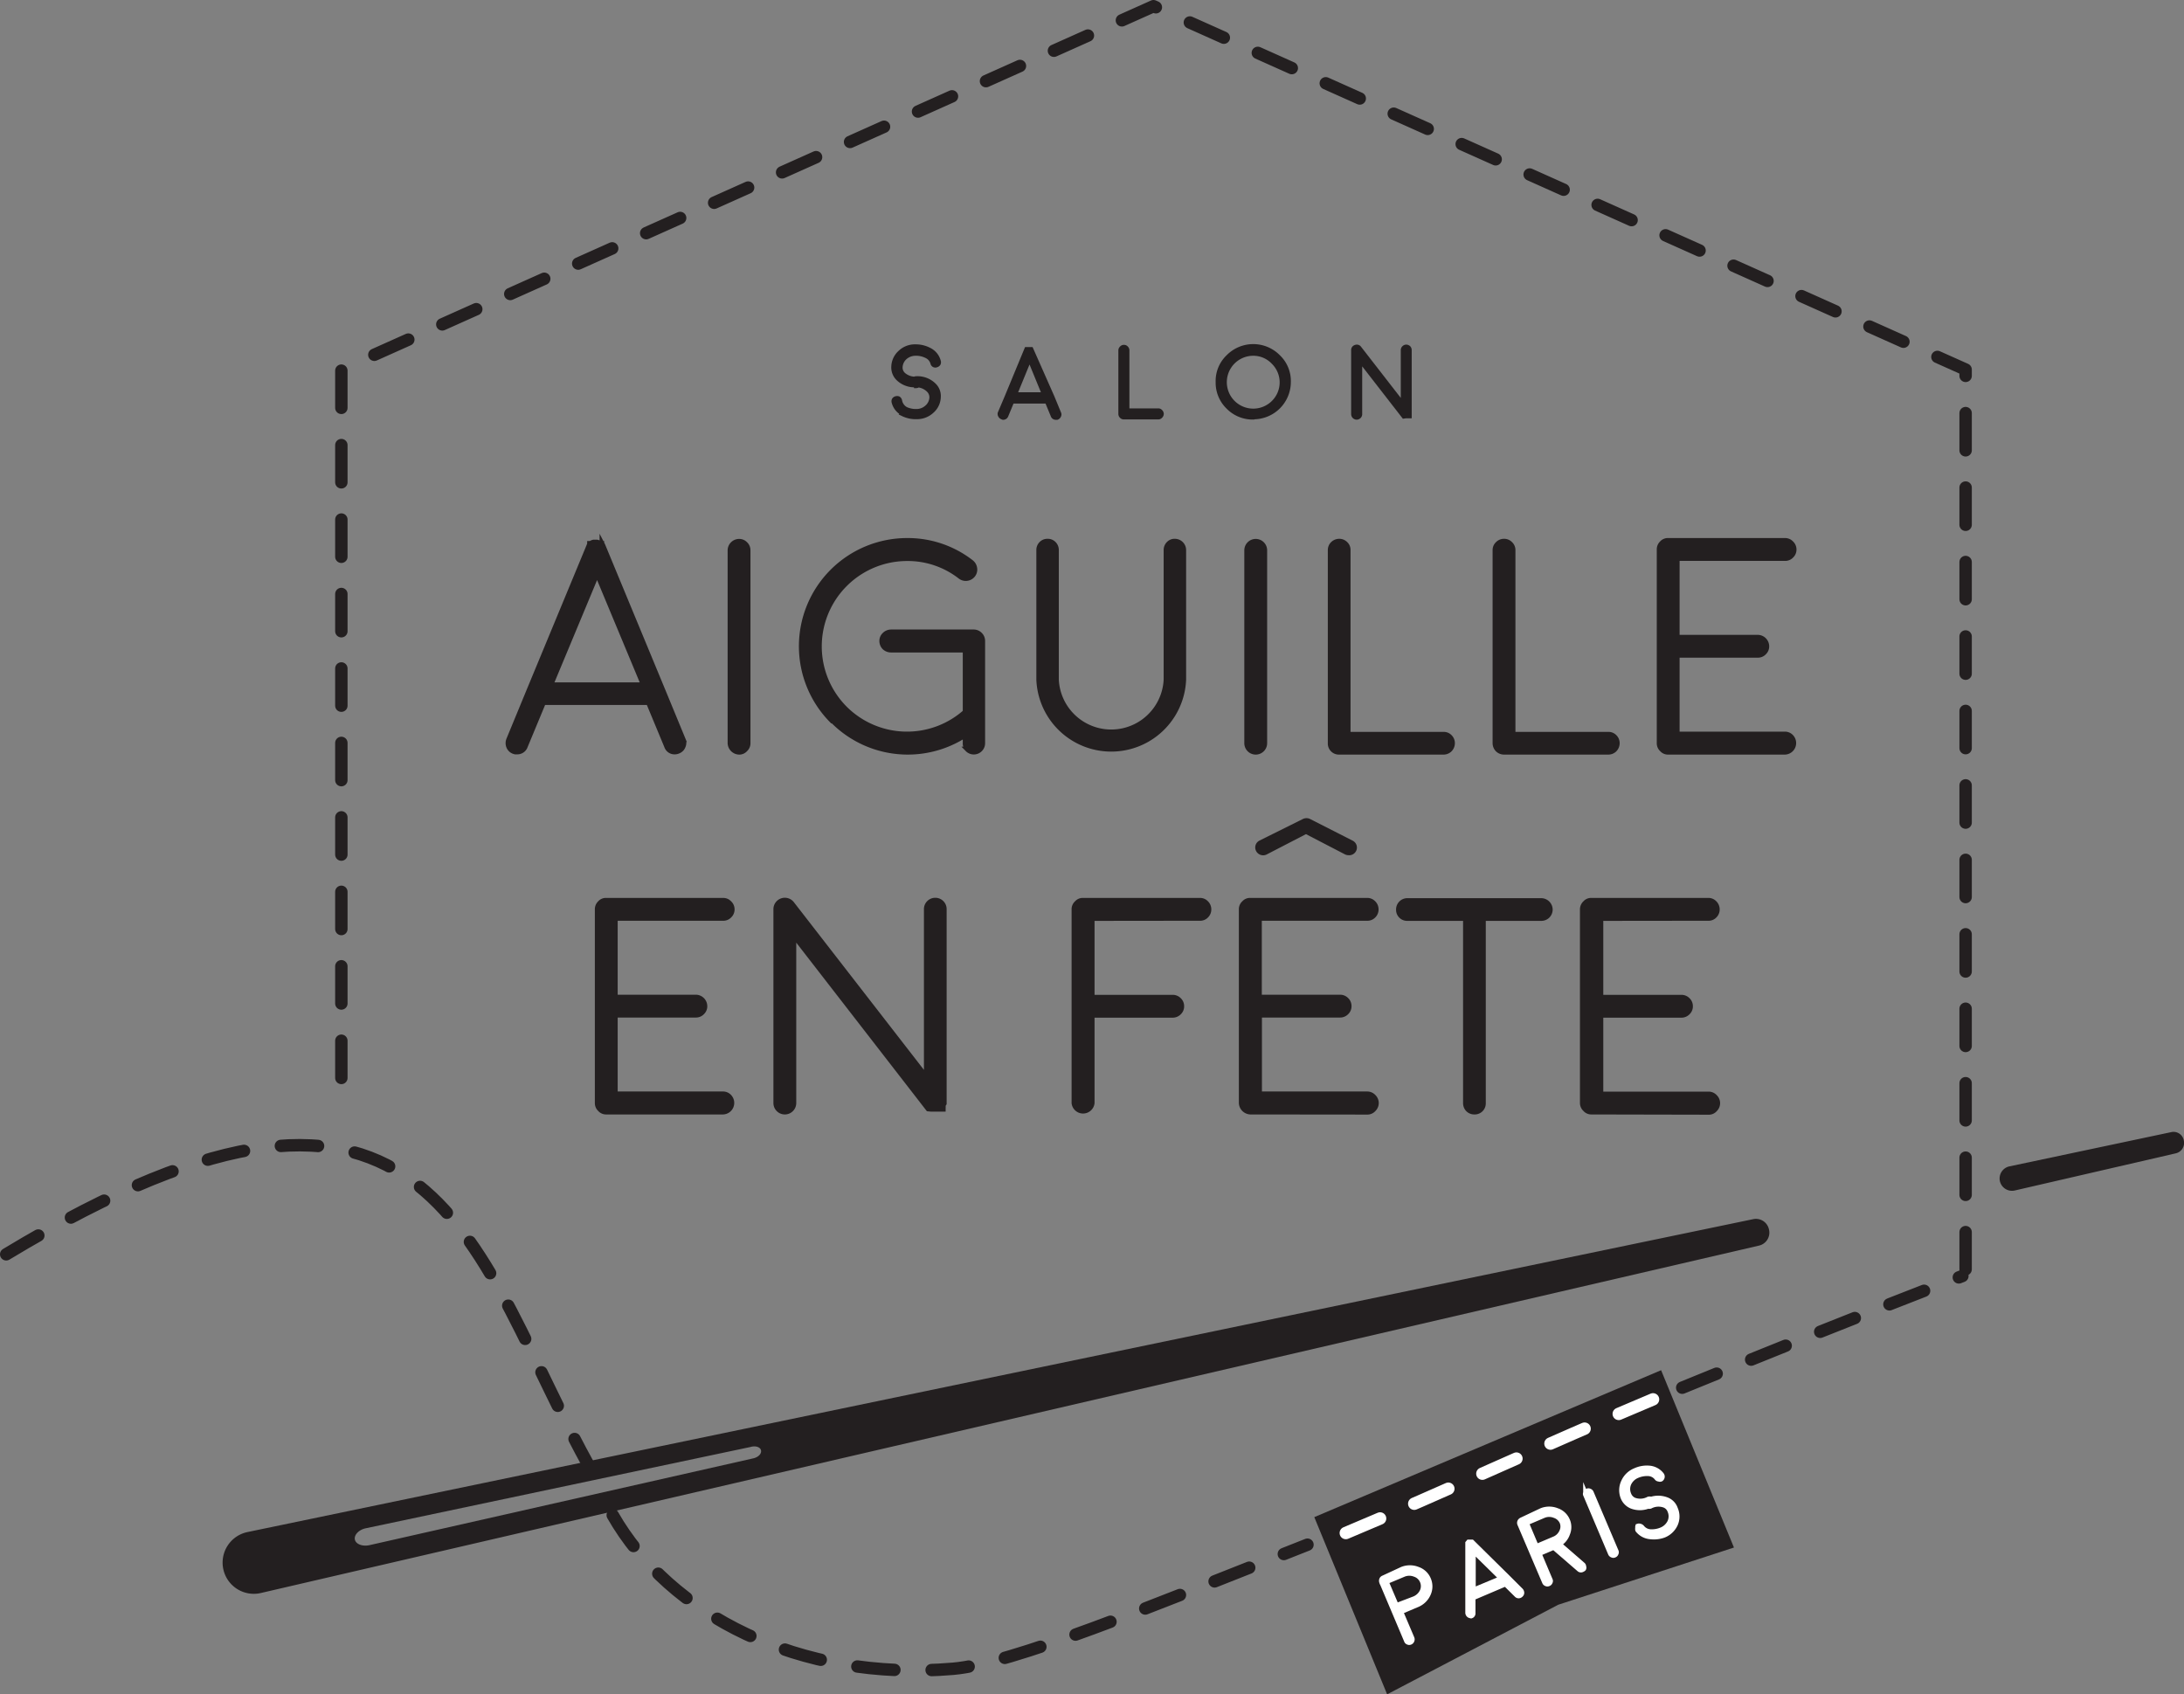 <svg xmlns="http://www.w3.org/2000/svg" viewBox="0 0 176.01 136.54"><rect x="0" y="0" width="176.01" height="136.54" fill="#808080" stroke="none"/><defs><style>.a,.e{fill:#231f20;}.b,.c{fill:none;stroke-linecap:round;stroke-linejoin:round;stroke-dasharray:3 3;}.b,.d{stroke:#fff;}.c,.e{stroke:#231f20;}.d{fill:#fff;}.d,.e{stroke-miterlimit:10;stroke-width:0.42px;}</style></defs><title>logo-aef</title><path class="a" d="M175,91.23,161.91,94a1,1,0,0,0-.74,1.17,1,1,0,0,0,1.19.77l13-3a.86.86,0,0,0,.64-1A.84.84,0,0,0,175,91.23Z"/><polygon class="a" points="139.74 124.71 125.58 129.32 111.79 136.54 105.92 122.26 133.87 110.42 139.74 124.71"/><path class="b" d="M108.46,123.54c8.18-3.42,15.57-6.92,25.3-11"/><path class="c" d="M.5,101.08c35.11-21.2,37.56.46,47.2,17.47"/><path class="d" d="M113,126.47a1.69,1.69,0,0,1,1.25,0,1.42,1.42,0,0,1,.86.8,1.44,1.44,0,0,1,0,1.15,1.66,1.66,0,0,1-.83.86h0l0,0h0l-1.41.6.91,2.14a.23.23,0,0,1,0,.18.22.22,0,0,1-.12.13.19.19,0,0,1-.18,0,.18.18,0,0,1-.12-.12l-2-4.73a.28.28,0,0,1,0-.18.21.21,0,0,1,.13-.13Zm1,2.37a1.25,1.25,0,0,0,.63-.61,1,1,0,0,0,0-.82,1,1,0,0,0-.61-.55,1.2,1.2,0,0,0-.89,0l-1.43.6.83,1.94Z"/><path class="d" d="M118.53,130.2a.24.24,0,0,1-.23-.23v-1.42h0l0-4.13v-.07a0,0,0,0,0,0,0v0h0l.06-.07h.26l0,0,2.94,2.9h0l1,1a.28.28,0,0,1,.07.17.2.2,0,0,1-.07.16.24.24,0,0,1-.08.06.21.21,0,0,1-.25-.05l-.9-.89-2.63,1.12V130a.2.2,0,0,1-.14.21l0,0Zm2.49-3-2.3-2.26,0,3.22Z"/><path class="d" d="M124.23,121.74a1.67,1.67,0,0,1,1.24,0,1.4,1.4,0,0,1,.85.8,1.36,1.36,0,0,1,0,1.05,1.53,1.53,0,0,1-.69.84l1.91,1.66a.19.19,0,0,1,.08.16.18.18,0,0,1,0,.16.24.24,0,0,1-.09.06.21.21,0,0,1-.24,0l-2.07-1.79-1.2.51.9,2.13a.17.17,0,0,1,0,.17.21.21,0,0,1-.13.13.2.2,0,0,1-.17,0,.22.22,0,0,1-.13-.12l-2-4.69a.23.23,0,0,1,0-.18.27.27,0,0,1,.13-.13Zm1.67.93a1,1,0,0,0-.61-.55,1.17,1.17,0,0,0-.88,0l-1.41.6.81,1.92,1.44-.61a1.14,1.14,0,0,0,.62-.6A.94.94,0,0,0,125.9,122.67Z"/><path class="d" d="M130.23,125a.19.19,0,0,1,0,.18.2.2,0,0,1-.12.13.19.19,0,0,1-.18,0,.22.22,0,0,1-.13-.12l-2-4.72a.17.17,0,0,1,0-.17.2.2,0,0,1,.12-.13.19.19,0,0,1,.18,0,.22.22,0,0,1,.13.12Z"/><path class="d" d="M133,121.29a1.85,1.85,0,0,1-1.5.08,1.26,1.26,0,0,1-.7-.73,1.58,1.58,0,0,1,.06-1.24,1.72,1.72,0,0,1,.92-.88,2.26,2.26,0,0,1,1.12-.2,1.39,1.39,0,0,1,1,.53.23.23,0,0,1,.05.17.24.24,0,0,1-.09.16.18.18,0,0,1-.17,0,.19.19,0,0,1-.16-.08.92.92,0,0,0-.74-.36,2,2,0,0,0-.84.16,1.29,1.29,0,0,0-.69.65,1.1,1.1,0,0,0,0,.89.81.81,0,0,0,.45.46,1.41,1.41,0,0,0,1.14-.08.28.28,0,0,1,.18,0,.27.27,0,0,1,.13.13.23.23,0,0,1,0,.18.18.18,0,0,1-.12.12Zm0,2.54a1.43,1.43,0,0,1-1-.53.25.25,0,0,1,0-.17A.24.24,0,0,1,132,123a.25.25,0,0,1,.17,0,.29.29,0,0,1,.15.09.94.94,0,0,0,.75.36,2,2,0,0,0,.84-.16,1.31,1.31,0,0,0,.68-.65,1.11,1.11,0,0,0,0-.89.78.78,0,0,0-.45-.46,1.41,1.41,0,0,0-1.14.08.28.28,0,0,1-.18,0,.27.27,0,0,1-.13-.13.23.23,0,0,1,0-.18.22.22,0,0,1,.12-.13,1.91,1.91,0,0,1,1.51-.06,1.17,1.17,0,0,1,.69.72,1.53,1.53,0,0,1,0,1.24,1.71,1.71,0,0,1-.93.88A2.34,2.34,0,0,1,133,123.83Z"/><path class="e" d="M73.81,31a1.86,1.86,0,0,1-1.41-.52,1.22,1.22,0,0,1-.36-.94,1.57,1.57,0,0,1,.53-1.12,1.68,1.68,0,0,1,1.2-.46,2.32,2.32,0,0,1,1.1.26,1.39,1.39,0,0,1,.74.89.25.25,0,0,1,0,.17.22.22,0,0,1-.14.11.2.2,0,0,1-.18,0,.19.19,0,0,1-.1-.14.94.94,0,0,0-.55-.61,1.86,1.86,0,0,0-.84-.18,1.32,1.32,0,0,0-.88.32,1.16,1.16,0,0,0-.39.81.8.8,0,0,0,.24.6,1.45,1.45,0,0,0,1.08.37.24.24,0,0,1,.23.24A.29.29,0,0,1,74,31a.26.26,0,0,1-.17.07Zm-1,2.31a1.39,1.39,0,0,1-.74-.89.25.25,0,0,1,0-.17.22.22,0,0,1,.14-.11.28.28,0,0,1,.18,0,.25.25,0,0,1,.1.15A1,1,0,0,0,73,33a2,2,0,0,0,.84.17,1.28,1.28,0,0,0,.88-.33,1.12,1.12,0,0,0,.39-.8.83.83,0,0,0-.23-.6A1.45,1.45,0,0,0,73.83,31a.24.24,0,0,1-.23-.24.25.25,0,0,1,.08-.16.2.2,0,0,1,.16-.07,1.86,1.86,0,0,1,1.41.53,1.18,1.18,0,0,1,.36.93,1.53,1.53,0,0,1-.53,1.12,1.73,1.73,0,0,1-1.2.46A2.32,2.32,0,0,1,72.78,33.34Z"/><path class="e" d="M80.75,33.58a.25.25,0,0,1-.12-.13.19.19,0,0,1,0-.18L81.17,32h0l1.58-3.82a.05.05,0,0,0,0,0h0l0,0,0,0h0l.08,0H83l.08,0h0l0,0,0,0h0s0,0,0,0L84.77,32h0l.54,1.31a.19.19,0,0,1,0,.18.24.24,0,0,1-.13.13l-.09,0a.21.21,0,0,1-.21-.15l-.48-1.16H81.54l-.48,1.16a.22.22,0,0,1-.22.15h0Zm3.45-1.76-1.23-3-1.23,3Z"/><path class="e" d="M90.58,28a.21.21,0,0,1,.16.07.24.24,0,0,1,.07.16v4.89h2.53a.19.19,0,0,1,.16.07.23.23,0,0,1,.08.16.23.23,0,0,1-.08.17.19.19,0,0,1-.16.07H90.58a.21.21,0,0,1-.17-.07.22.22,0,0,1-.07-.17V28.24a.2.2,0,0,1,.07-.16A.21.21,0,0,1,90.58,28Z"/><path class="e" d="M101,33.6a2.73,2.73,0,0,1-2-.82,2.7,2.7,0,0,1-.82-2,2.66,2.66,0,0,1,.82-2,2.8,2.8,0,0,1,4,0,2.66,2.66,0,0,1,.82,2,2.8,2.8,0,0,1-2.8,2.8Zm0-5.14a2.34,2.34,0,1,0,1.65,4,2.31,2.31,0,0,0,0-3.29A2.25,2.25,0,0,0,101,28.46Z"/><path class="e" d="M113.15,33.52h0l-3.58-4.61v4.46a.22.22,0,0,1-.07.17.24.24,0,0,1-.16.07.24.24,0,0,1-.24-.24V28.22a.21.21,0,0,1,.16-.22.21.21,0,0,1,.26.07l3.58,4.61V28.22a.22.22,0,0,1,.07-.17.24.24,0,0,1,.16-.07.28.28,0,0,1,.17.07.25.25,0,0,1,.06.17V33.5s0,0,0,0v0h-.27l0,0h0Z"/><path class="e" d="M41.39,60.54a.68.68,0,0,1-.38-.38.75.75,0,0,1,0-.55l1.65-4h0L47.47,44a.49.49,0,0,1,.06-.13l0,0,0-.06.06,0,0,0a.8.8,0,0,1,.25-.11h.27a.85.85,0,0,1,.26.11l.05,0,.06,0s0,0,0,.06.05.06.05,0a1.39,1.39,0,0,1,.06.13l4.8,11.59h0l1.65,4a.66.66,0,0,1,0,.55.65.65,0,0,1-.38.38.6.6,0,0,1-.27.06.65.65,0,0,1-.65-.44l-1.47-3.54H43.79l-1.47,3.54a.66.66,0,0,1-.65.44h-.15ZM51.87,55.2l-3.75-9-3.75,9Z"/><path class="e" d="M60.27,59.89a.65.65,0,0,1-.21.49.63.63,0,0,1-.5.22.74.74,0,0,1-.71-.71V44.35a.72.72,0,0,1,.71-.71.66.66,0,0,1,.5.21.67.67,0,0,1,.21.5Z"/><path class="e" d="M67.08,58.09a8.51,8.51,0,0,1,6-14.52,8.32,8.32,0,0,1,5.19,1.75.73.73,0,0,1,.27.48.68.68,0,0,1-.14.53.72.72,0,0,1-1,.13A6.89,6.89,0,0,0,73.09,45a7.09,7.09,0,0,0-5,12.1,7.09,7.09,0,0,0,9.77.23.76.76,0,0,1,.52-.19.68.68,0,0,1,.5.24.73.73,0,0,1,0,1,8.49,8.49,0,0,1-11.75-.29ZM78,60.38a.64.64,0,0,1-.2-.49V52.37h-6a.76.76,0,0,1-.51-.2.73.73,0,0,1-.21-.51.66.66,0,0,1,.21-.5.74.74,0,0,1,.51-.22h6.67a.7.7,0,0,1,.51.22.69.69,0,0,1,.2.5v8.23a.68.68,0,0,1-.2.49.7.7,0,0,1-1,0Z"/><path class="e" d="M94.68,43.63a.7.7,0,0,1,.7.7V54.77a5.83,5.83,0,0,1-11.65,0V44.33a.69.69,0,0,1,.2-.5.66.66,0,0,1,.5-.2.66.66,0,0,1,.49.2.69.69,0,0,1,.2.5V54.77a4.44,4.44,0,0,0,8.87,0V44.33a.69.69,0,0,1,.2-.5A.64.64,0,0,1,94.68,43.63Z"/><path class="e" d="M101.91,59.89a.71.71,0,0,1-1.42,0V44.35a.71.71,0,0,1,1.42,0Z"/><path class="e" d="M107.93,43.63a.69.69,0,0,1,.5.21.65.65,0,0,1,.2.5V59.19h7.7a.66.66,0,0,1,.5.2.69.69,0,0,1,.21.5.73.73,0,0,1-.21.51.7.7,0,0,1-.5.2h-8.4a.68.68,0,0,1-.71-.71V44.34a.69.69,0,0,1,.2-.5A.73.73,0,0,1,107.93,43.63Z"/><path class="e" d="M121.21,43.63a.67.67,0,0,1,.5.21.66.66,0,0,1,.21.5V59.19h7.69a.66.66,0,0,1,.5.2.69.69,0,0,1,.21.5.73.73,0,0,1-.21.51.7.7,0,0,1-.5.2h-8.4a.72.72,0,0,1-.5-.2.73.73,0,0,1-.21-.51V44.34a.66.66,0,0,1,.21-.5A.69.69,0,0,1,121.21,43.63Z"/><path class="e" d="M134.44,60.6a.63.63,0,0,1-.5-.22.65.65,0,0,1-.21-.49V44.28a.67.67,0,0,1,.21-.5.62.62,0,0,1,.5-.21l9.41,0a.66.66,0,0,1,.5.21.68.68,0,0,1,.22.5.67.67,0,0,1-.22.51.65.65,0,0,1-.5.2l-8.7,0v6.38h6.51a.72.72,0,0,1,.71.71.66.66,0,0,1-.21.5.67.67,0,0,1-.5.21h-6.51v6.38h8.7a.67.67,0,0,1,.5.22.72.72,0,0,1-.5,1.21Z"/><path class="e" d="M48.86,89.6a.63.63,0,0,1-.5-.22.65.65,0,0,1-.21-.49V73.28a.67.67,0,0,1,.21-.5.62.62,0,0,1,.5-.21l9.41,0a.66.66,0,0,1,.5.21.68.68,0,0,1,.22.5.67.67,0,0,1-.22.51.65.65,0,0,1-.5.2l-8.7,0v6.38h6.51a.72.72,0,0,1,.71.71.66.66,0,0,1-.21.5.67.67,0,0,1-.5.21H49.57v6.38h8.7a.67.67,0,0,1,.5.22.72.72,0,0,1-.5,1.21Z"/><path class="e" d="M74.81,89.35h0v0l-10.85-14V88.89a.71.71,0,0,1-1.42,0V73.27a.71.71,0,0,1,1.27-.44l10.86,14V73.27a.7.7,0,0,1,.7-.71.69.69,0,0,1,.51.21.69.69,0,0,1,.2.5V88.93A.15.15,0,0,1,76,89a.13.13,0,0,1,0,.06.15.15,0,0,1,0,.07.14.14,0,0,1,0,.06.09.09,0,0,1,0,.06s0,0,0,.06,0,0,0,.06l0,0,0,0s0,0,0,0l0,0-.07,0-.05,0-.08,0,0,0H75.2l0,0-.1,0s0,0,0,0l-.09,0,0,0,0,0Z"/><path class="e" d="M88,88.89a.72.72,0,0,1-1.43,0V73.28a.65.65,0,0,1,.22-.5.62.62,0,0,1,.49-.21l9.42,0a.66.66,0,0,1,.5.21.7.7,0,0,1,.21.5.69.69,0,0,1-.21.51.65.65,0,0,1-.5.2L88,74v6.38h6.51a.69.69,0,0,1,.5.21.67.67,0,0,1,.21.5.66.66,0,0,1-.21.5.69.69,0,0,1-.5.21H88Z"/><path class="e" d="M100.77,89.6a.75.75,0,0,1-.72-.71V73.28a.65.65,0,0,1,.22-.5.62.62,0,0,1,.5-.21l9.41,0a.67.67,0,0,1,.5.21.7.7,0,0,1,.21.5.69.69,0,0,1-.21.51.66.66,0,0,1-.5.2l-8.7,0v6.38H108a.69.69,0,0,1,.5.21.67.67,0,0,1,.21.5.66.66,0,0,1-.21.5.69.69,0,0,1-.5.21h-6.51v6.38h8.7a.68.68,0,0,1,.5.22.69.69,0,0,1,0,1,.65.65,0,0,1-.5.22Z"/><path class="e" d="M118.12,74h-4.69a.68.68,0,0,1-.71-.7.7.7,0,0,1,.2-.5.69.69,0,0,1,.51-.21h10.78a.72.72,0,0,1,.71.71.7.7,0,0,1-.71.7h-4.68V88.89a.68.68,0,0,1-.71.71.7.7,0,0,1-.5-.2.72.72,0,0,1-.2-.51Z"/><path class="e" d="M128.26,89.6a.63.63,0,0,1-.5-.22.66.66,0,0,1-.22-.49V73.28a.68.68,0,0,1,.22-.5.62.62,0,0,1,.5-.21l9.41,0a.66.66,0,0,1,.5.21.7.7,0,0,1,.21.5.69.69,0,0,1-.21.51.65.65,0,0,1-.5.2L129,74v6.38h6.51a.69.69,0,0,1,.5.21.67.67,0,0,1,.21.5.66.66,0,0,1-.21.5.69.69,0,0,1-.5.21H129v6.38h8.7a.67.67,0,0,1,.5.22.69.69,0,0,1,0,1,.63.63,0,0,1-.5.22Z"/><path class="a" d="M108.7,68.92a.75.75,0,0,1-.29-.06l-3.16-1.64-3.17,1.64a.64.64,0,0,1-.85-.28.62.62,0,0,1,.27-.84L105,66a.66.66,0,0,1,.58,0L109,67.74a.62.62,0,0,1-.29,1.18Z"/><path class="a" d="M142.56,99.07a1.07,1.07,0,0,0-1.28-.82L19.91,123.47A2.51,2.51,0,1,0,21,128.38l120.75-28A1.07,1.07,0,0,0,142.56,99.07ZM61.33,116.88c.06.27-.22.55-.61.64l-30.95,7c-.56.12-1.09-.08-1.17-.45s.31-.79.87-.91l31-6.55C60.9,116.48,61.28,116.62,61.33,116.88Z"/><polyline class="c" points="158.41 102.29 158.41 29.78 92.96 0.5 27.51 29.78 27.51 88.17"/><path class="c" d="M135.57,111.83c7.34-3,15-6.1,22.58-9"/><path class="c" d="M49.38,122.1c4.56,8,15,13.44,27.43,12.38,4.78-.41,15.69-4.93,28.56-10"/></svg>